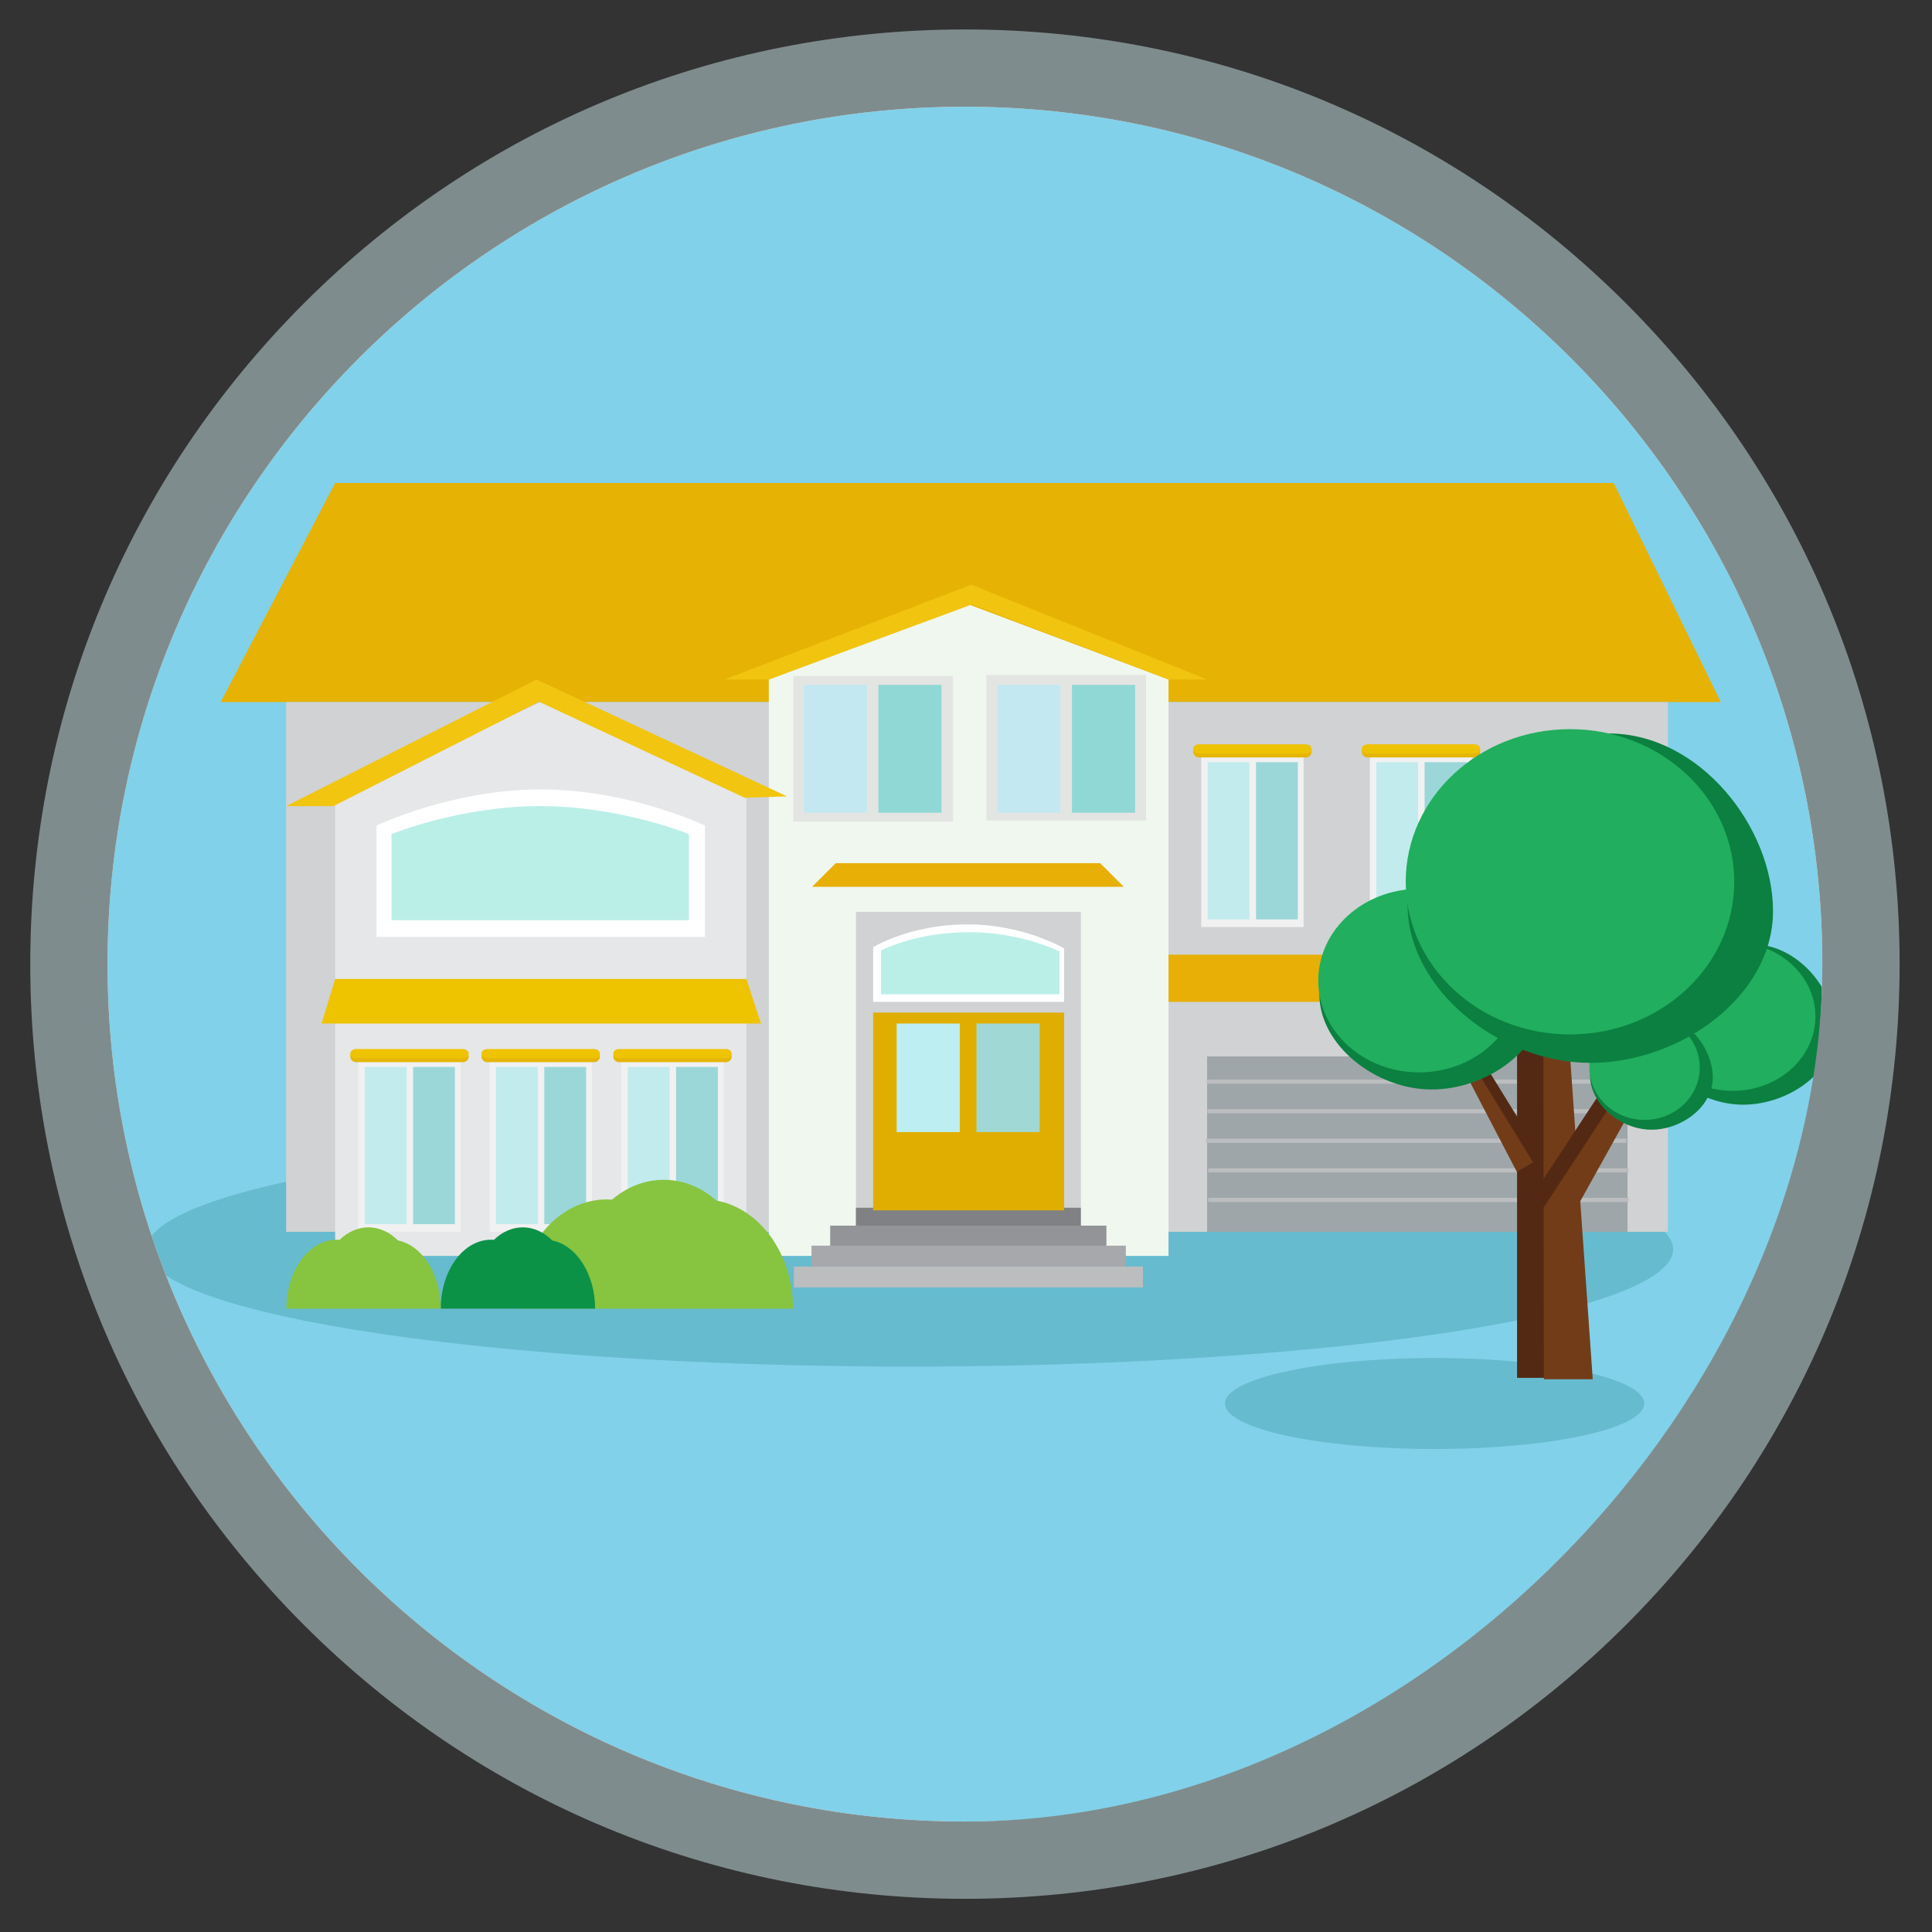 <?xml version="1.0" encoding="utf-8"?>
<!-- Generator: Adobe Illustrator 16.2.0, SVG Export Plug-In . SVG Version: 6.00 Build 0)  -->
<!DOCTYPE svg PUBLIC "-//W3C//DTD SVG 1.1//EN" "http://www.w3.org/Graphics/SVG/1.1/DTD/svg11.dtd">
<svg version="1.1" id="Layer_1" xmlns="http://www.w3.org/2000/svg" xmlns:xlink="http://www.w3.org/1999/xlink" x="0px" y="0px"
	 width="500px" height="500px" viewBox="0 0 500 500" enable-background="new 0 0 500 500" xml:space="preserve">
<rect x="0" y="0" width="500" height="500" fill="#333333" stroke="none"/>
<circle fill="#81D1EA" cx="254.515" cy="249.517" r="231.799"/>
<ellipse fill="#67BBCE" cx="235.494" cy="323.323" rx="197.505" ry="30.344"/>
<g>
	<polygon fill="#E6B204" points="445.334,181.7 57.118,181.7 86.737,125 417.62,125 	"/>
	<rect x="74.044" y="181.7" fill="#D0D2D3" width="357.606" height="137.092"/>
	<polygon fill="#F0F7EF" points="250.751,156.446 198.963,175.849 198.963,325.03 302.409,325.03 302.409,175.849 	"/>
	<rect x="205.31" y="174.947" fill="#E3E5E2" width="41.324" height="37.678"/>
	<rect x="255.278" y="174.677" fill="#E3E5E2" width="41.324" height="37.678"/>
	<rect x="208.011" y="177.243" fill="#C3E8F1" width="16.341" height="33.087"/>
	<rect x="227.323" y="177.243" fill="#90D8D5" width="16.341" height="33.087"/>
	<rect x="258.114" y="177.243" fill="#C3E8F1" width="16.341" height="33.087"/>
	<rect x="277.426" y="177.243" fill="#90D8D5" width="16.341" height="33.087"/>
	<polygon fill="#E6E7E8" points="139.947,181.7 86.737,206.548 86.737,325.03 193.156,325.03 193.156,206.548 	"/>
	<polygon fill="#F2C510" points="74.044,208.62 86.288,208.62 139.498,181.61 192.706,206.459 203.689,206.099 138.867,175.849 	"/>
	<g>
		<rect x="160.794" y="274.136" fill="#F1F1F2" width="26.482" height="44.656"/>
		<rect x="162.465" y="276.117" fill="#C2EBED" width="10.825" height="40.693"/>
		<rect x="174.963" y="276.117" fill="#9BD7D8" width="10.825" height="40.693"/>
		<path fill="#E5B608" d="M189.358,273.392c0,0.834-0.666,1.507-1.487,1.507h-27.673c-0.821,0-1.488-0.673-1.488-1.507l0,0
			c0-0.833,0.667-1.507,1.488-1.507h27.673C188.693,271.885,189.358,272.559,189.358,273.392L189.358,273.392z"/>
		<path fill="#EEC300" d="M189.359,272.698c0,0.669-0.667,1.211-1.487,1.211h-27.673c-0.821,0-1.487-0.542-1.487-1.211l0,0
			c0-0.67,0.667-1.211,1.487-1.211h27.673C188.693,271.487,189.359,272.028,189.359,272.698L189.359,272.698z"/>
	</g>
	<g>
		<rect x="310.884" y="195.268" fill="#F1F1F2" width="26.482" height="44.656"/>
		<rect x="312.555" y="197.25" fill="#C2EBED" width="10.825" height="40.693"/>
		<rect x="325.053" y="197.25" fill="#9BD7D8" width="10.825" height="40.693"/>
		<path fill="#E5B608" d="M339.448,194.524c0,0.833-0.667,1.507-1.487,1.507h-27.674c-0.821,0-1.488-0.673-1.488-1.507l0,0
			c0-0.833,0.667-1.506,1.488-1.506h27.674C338.781,193.018,339.448,193.69,339.448,194.524L339.448,194.524z"/>
		<path fill="#EEC300" d="M339.448,193.831c0,0.669-0.667,1.21-1.487,1.21h-27.672c-0.821,0-1.488-0.541-1.488-1.21l0,0
			c0-0.67,0.667-1.211,1.488-1.211h27.672C338.781,192.62,339.448,193.161,339.448,193.831L339.448,193.831z"/>
	</g>
	<g>
		<rect x="354.515" y="195.268" fill="#F1F1F2" width="26.482" height="44.656"/>
		<rect x="356.186" y="197.25" fill="#C2EBED" width="10.825" height="40.693"/>
		<rect x="368.684" y="197.25" fill="#9BD7D8" width="10.825" height="40.693"/>
		<path fill="#E5B608" d="M383.079,194.524c0,0.833-0.664,1.507-1.487,1.507H353.92c-0.821,0-1.488-0.673-1.488-1.507l0,0
			c0-0.833,0.667-1.506,1.488-1.506h27.672C382.415,193.018,383.079,193.69,383.079,194.524L383.079,194.524z"/>
		<path fill="#EEC300" d="M383.081,193.831c0,0.669-0.666,1.21-1.487,1.21H353.92c-0.821,0-1.488-0.541-1.488-1.21l0,0
			c0-0.67,0.667-1.211,1.488-1.211h27.674C382.415,192.62,383.081,193.161,383.081,193.831L383.081,193.831z"/>
	</g>
	<g>
		<rect x="398.038" y="195.666" fill="#F1F1F2" width="26.481" height="44.657"/>
		<rect x="399.709" y="197.647" fill="#C2EBED" width="10.825" height="40.694"/>
		<rect x="412.207" y="197.647" fill="#9BD7D8" width="10.825" height="40.694"/>
		<path fill="#E5B608" d="M426.603,194.922c0,0.833-0.667,1.507-1.487,1.507H397.44c-0.82,0-1.487-0.673-1.487-1.507l0,0
			c0-0.833,0.667-1.507,1.487-1.507h27.675C425.936,193.415,426.603,194.088,426.603,194.922L426.603,194.922z"/>
		<path fill="#EEC300" d="M426.603,194.229c0,0.669-0.667,1.21-1.487,1.21h-27.673c-0.82,0-1.487-0.542-1.487-1.21l0,0
			c0-0.67,0.667-1.211,1.487-1.211h27.673C425.936,193.018,426.603,193.559,426.603,194.229L426.603,194.229z"/>
	</g>
	<g>
		<rect x="126.693" y="274.136" fill="#F1F1F2" width="26.482" height="44.656"/>
		<rect x="128.365" y="276.117" fill="#C2EBED" width="10.824" height="40.693"/>
		<rect x="140.862" y="276.117" fill="#9BD7D8" width="10.826" height="40.693"/>
		<path fill="#E5B608" d="M155.258,273.392c0,0.834-0.667,1.507-1.487,1.507h-27.673c-0.822,0-1.487-0.673-1.487-1.507l0,0
			c0-0.833,0.666-1.507,1.487-1.507h27.673C154.591,271.885,155.258,272.559,155.258,273.392L155.258,273.392z"/>
		<path fill="#EEC300" d="M155.259,272.698c0,0.669-0.667,1.211-1.488,1.211h-27.673c-0.822,0-1.487-0.542-1.487-1.211l0,0
			c0-0.67,0.666-1.211,1.487-1.211h27.673C154.592,271.487,155.259,272.028,155.259,272.698L155.259,272.698z"/>
	</g>
	<g>
		<rect x="92.737" y="274.136" fill="#F1F1F2" width="26.482" height="44.656"/>
		<rect x="94.409" y="276.117" fill="#C2EBED" width="10.824" height="40.693"/>
		<rect x="106.906" y="276.117" fill="#9BD7D8" width="10.826" height="40.693"/>
		<path fill="#E5B608" d="M121.302,273.392c0,0.834-0.667,1.507-1.488,1.507H92.141c-0.822,0-1.487-0.673-1.487-1.507l0,0
			c0-0.833,0.666-1.507,1.487-1.507h27.673C120.635,271.885,121.302,272.559,121.302,273.392L121.302,273.392z"/>
		<path fill="#EEC300" d="M121.303,272.698c0,0.669-0.667,1.211-1.488,1.211H92.143c-0.822,0-1.488-0.542-1.488-1.211l0,0
			c0-0.67,0.666-1.211,1.488-1.211h27.673C120.636,271.487,121.303,272.028,121.303,272.698L121.303,272.698z"/>
	</g>
	<path fill="#FFFFFF" d="M97.453,242.471h84.989v-28.811c0,0-19.447-9.362-42.494-9.362c-23.048,0-42.495,9.362-42.495,9.362
		V242.471z"/>
	<path fill="#BAEFE7" d="M101.323,238.149H178.3v-22.287c0,0-17.614-7.243-38.488-7.243s-38.489,7.243-38.489,7.243V238.149z"/>
	<rect x="214.853" y="317.197" fill="#929497" width="71.486" height="5.402"/>
	<rect x="210.015" y="322.375" fill="#A6A8AB" width="81.345" height="5.401"/>
	<rect x="205.445" y="327.776" fill="#BBBDBF" width="90.347" height="5.402"/>
	<rect x="221.516" y="235.989" fill="#D0D2D3" width="58.206" height="81.208"/>
	<rect x="221.516" y="312.561" fill="#808184" width="58.206" height="4.637"/>
	<rect x="225.972" y="262.053" fill="#E0AE00" width="49.428" height="51.184"/>
	<rect x="232.049" y="264.889" fill="#BDEEF2" width="16.341" height="28.09"/>
	<rect x="252.712" y="264.889" fill="#A0D8D5" width="16.341" height="28.09"/>
	<path fill="#FFFFFF" d="M225.972,259.284H275.4v-13.819c0,0-10.266-6.235-25.078-6.235s-24.351,5.899-24.351,5.899V259.284z"/>
	<path fill="#BAEFE7" d="M227.998,257.326h46.187v-11.074c0,0-9.593-4.997-23.433-4.997s-22.753,4.727-22.753,4.727V257.326z"/>
	<polygon fill="#E8AF06" points="210.172,229.508 216.294,223.385 284.719,223.385 290.84,229.508 	"/>
	<polygon fill="#F1C40F" points="187.484,175.849 198.963,175.849 251.497,156.446 302.409,175.849 312.403,175.849 
		251.361,151.314 	"/>
	<polygon fill="#EEC300" points="86.737,253.365 193.156,253.365 196.937,264.889 83.227,264.889 	"/>
	<polygon fill="#E8AF06" points="439.213,259.284 302.409,259.284 302.409,247.063 431.65,247.063 	"/>
	<rect x="312.403" y="273.392" fill="#9EA6A9" width="108.804" height="45.4"/>
	<rect x="312.313" y="279.385" fill="#BBBDBF" width="108.804" height="1.08"/>
	<rect x="312.492" y="287.037" fill="#BBBDBF" width="108.804" height="1.08"/>
	<rect x="312.133" y="294.69" fill="#BBBDBF" width="108.804" height="1.08"/>
	<rect x="312.673" y="302.344" fill="#BBBDBF" width="108.804" height="1.08"/>
	<rect x="312.673" y="309.996" fill="#BBBDBF" width="108.804" height="1.08"/>
</g>
<g id="Layer_2">
</g>
<g id="Layer_3">
</g>
<path fill="#D35728" d="M200.508,496.385"/>
<ellipse fill="#67BBCE" cx="371.274" cy="363.228" rx="54.25" ry="11.771"/>
<g>
	<g>
		<polygon fill="#532913" points="392.612,270.17 399.423,268.281 405.254,356.592 392.612,356.592 		"/>
		<polygon fill="#723C19" points="399.423,268.281 405.813,265.969 412.201,356.947 399.559,356.947 		"/>
	</g>
	<g>
		<polygon fill="#532913" points="422.577,269.953 426.698,271 402.53,314.018 395.96,310.432 		"/>
		<polygon fill="#723C19" points="426.698,271 430.732,271.73 406.033,316.156 399.462,312.568 		"/>
	</g>
	<g>
		<polygon fill="#532913" points="382.036,271.838 379.387,272.555 394.798,301.801 399.023,299.354 		"/>
		<polygon fill="#723C19" points="379.387,272.555 376.796,273.057 392.547,303.26 396.771,300.811 		"/>
	</g>
	<g>
		<path fill="#0B8040" d="M399.529,258.359c0-13.115-11.688-27.657-26.103-27.657c-14.416,0-31.966,13.563-31.966,26.678
			c0,13.117,14.618,24.574,29.034,24.574S399.529,271.477,399.529,258.359z"/>
		<ellipse fill="#21AE5E" cx="367.267" cy="253.781" rx="26.102" ry="23.75"/>
	</g>
	<g>
		<path fill="#0B8040" d="M474.881,266.775c0-10.627-9.575-22.409-21.388-22.409c-11.812,0-26.188,10.989-26.188,21.616
			c0,10.629,11.978,19.912,23.787,19.912C462.903,285.895,474.881,277.404,474.881,266.775z"/>
		<path fill="#21AE5E" d="M469.833,263.068c0-10.629-9.576-19.245-21.387-19.245s-21.386,8.616-21.386,19.245
			c0,10.625,9.575,19.242,21.386,19.242S469.833,273.693,469.833,263.068z"/>
	</g>
	<g>
		<path fill="#0B8040" d="M443.266,278.883c0-7.494-6.394-15.801-14.278-15.801s-17.484,7.748-17.484,15.238
			c0,7.496,7.997,14.043,15.883,14.043C435.27,292.363,443.266,286.377,443.266,278.883z"/>
		<path fill="#21AE5E" d="M439.896,276.268c0-7.494-6.392-13.568-14.277-13.568c-7.885,0-14.277,6.074-14.277,13.568
			c0,7.49,6.393,13.566,14.277,13.566C433.504,289.834,439.896,283.758,439.896,276.268z"/>
	</g>
	<g>
		<path fill="#0B8040" d="M458.855,235.824c0-21.816-19.034-46.002-42.513-46.002c-23.476,0-52.057,22.557-52.057,44.372
			c0,21.82,23.809,40.876,47.284,40.876S458.855,257.641,458.855,235.824z"/>
		<path fill="#21AE5E" d="M448.822,228.211c0-21.818-19.034-39.505-42.511-39.505c-23.476,0-42.509,17.687-42.509,39.505
			c0,21.813,19.033,39.5,42.509,39.5C429.788,267.711,448.822,250.024,448.822,228.211z"/>
	</g>
</g>
<path fill="#87C440" d="M157.071,310.405c0.451,0,0.9,0.018,1.347,0.048c3.78-3.225,8.384-5.12,13.354-5.12
	c5.103,0,9.82,1.998,13.655,5.383c11.21,2.027,19.811,13.775,19.811,27.965h-24.901h-21.629h-24.901
	C133.806,323.064,144.222,310.405,157.071,310.405z"/>
<path fill="#0C9247" d="M127.076,320.837c0.252,0,0.504,0.011,0.754,0.03c2.113-2.036,4.688-3.231,7.467-3.231
	c2.854,0,5.491,1.261,7.636,3.396c6.27,1.28,11.078,8.694,11.078,17.648h-13.926h-12.093h-13.926
	C114.066,328.826,119.89,320.837,127.076,320.837z"/>
<path fill="#87C440" d="M87.132,320.837c0.252,0,0.504,0.011,0.752,0.03c2.115-2.036,4.689-3.231,7.469-3.231
	c2.852,0,5.49,1.261,7.635,3.396c6.27,1.28,11.078,8.694,11.078,17.648h-13.924H88.046H74.123
	C74.123,328.826,79.947,320.837,87.132,320.837z"/>
<g>
	<path fill="#FFFFFF" d="M249.72,17.62c-128.07,0-231.89,103.82-231.89,231.9c0,128.07,103.82,231.89,231.89,231.89
		c128.08,0,231.9-103.82,231.9-231.89C481.62,121.44,377.8,17.62,249.72,17.62z M249.72,471.41
		c-122.35,0-221.89-99.54-221.89-221.89c0-122.36,99.54-221.9,221.89-221.9c122.36,0,221.9,99.54,221.9,221.9
		C471.62,371.87,372.08,471.41,249.72,471.41z"/>
	<path fill="none" d="M471.62,249.52c0,122.35-99.54,221.89-221.9,221.89c-122.35,0-221.89-99.54-221.89-221.89
		c0-122.36,99.54-221.9,221.89-221.9C372.08,27.62,471.62,127.16,471.62,249.52z"/>
	<path fill="#7F8C8D" d="M420.77,78.47C375.08,32.78,314.34,7.62,249.72,7.62c-64.61,0-125.35,25.16-171.04,70.85
		C32.99,124.16,7.83,184.9,7.83,249.52c0,64.61,25.16,125.36,70.85,171.04c45.69,45.69,106.43,70.851,171.04,70.851
		c64.62,0,125.36-25.16,171.049-70.851c45.69-45.68,70.851-106.43,70.851-171.04C491.62,184.9,466.46,124.16,420.77,78.47z
		 M249.72,471.41c-122.35,0-221.89-99.54-221.89-221.89c0-122.36,99.54-221.9,221.89-221.9c122.36,0,221.9,99.54,221.9,221.9
		C471.62,361.188,367.179,471.41,249.72,471.41z"/>
</g>
</svg>
